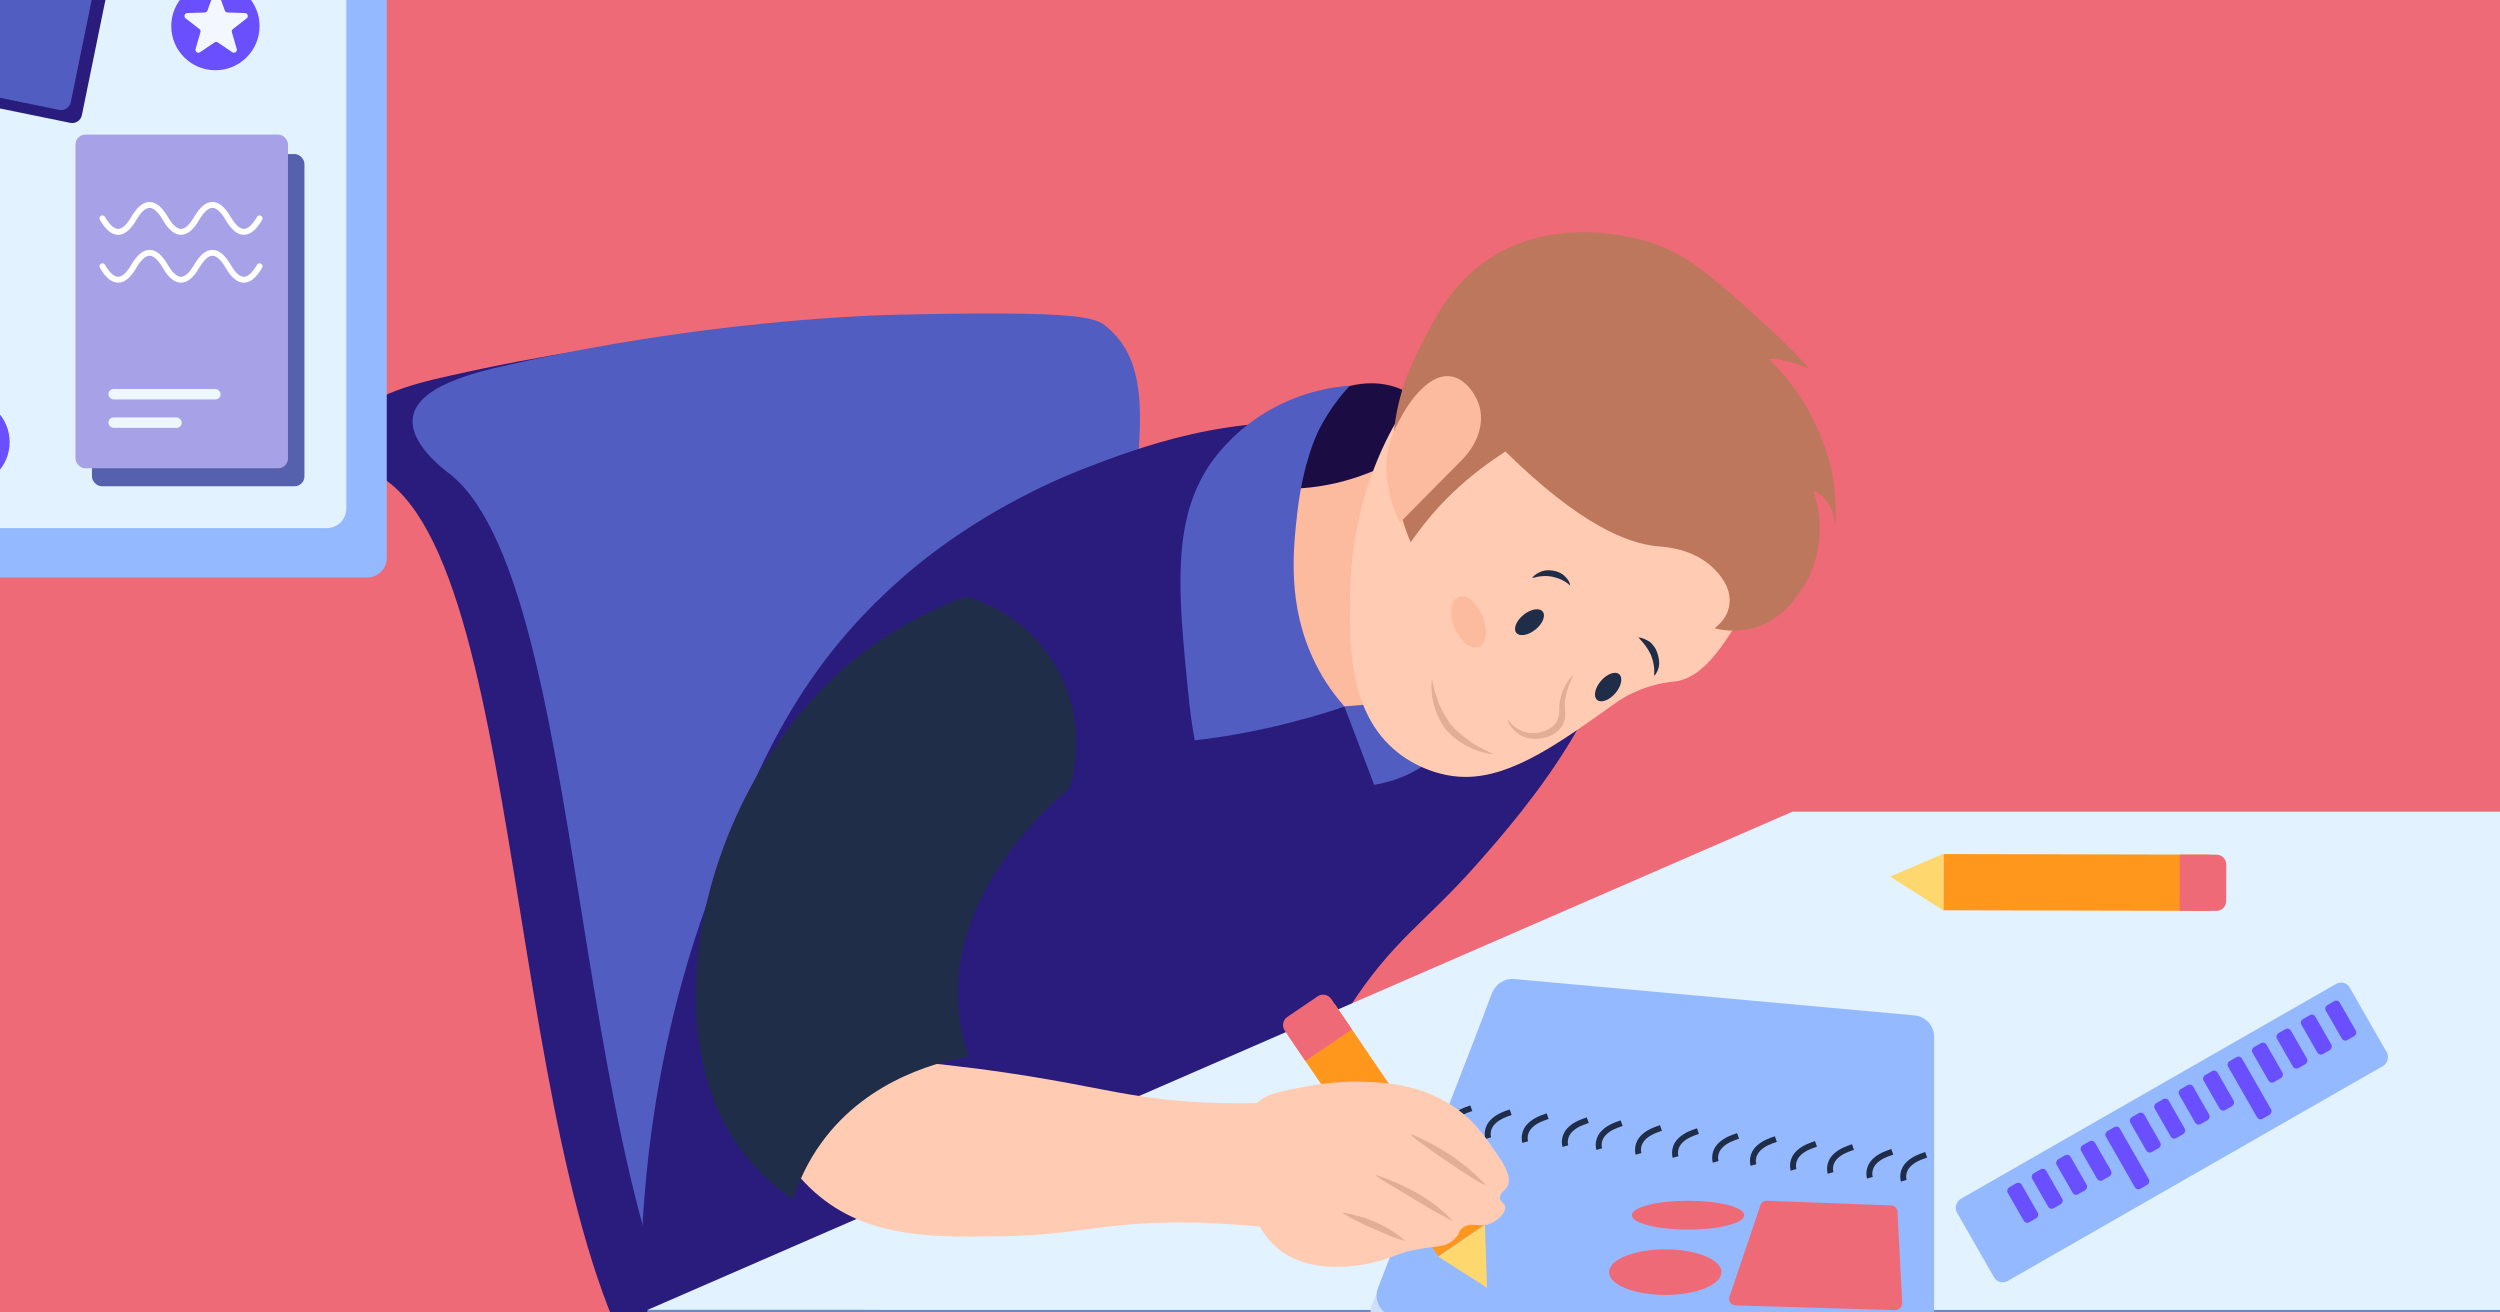 <svg width="2541" height="1334" viewBox="0 0 2541 1334" fill="none" xmlns="http://www.w3.org/2000/svg">
<rect x="0" y="0" width="2541" height="1334" fill="#808080" stroke="none"/>
<g clip-path="url(#clip0_111_1176)">
<rect width="2541" height="1334" fill="#EF6A77"/>
<path d="M705.331 1313.06L708.951 1953.78L678.379 1964.69L649.837 1327.09L705.331 1313.06Z" fill="#2A1C7C"/>
<path d="M1091.92 1281.13L1094.49 1921.93L1063.92 1932.85L1035.38 1295.24L1091.92 1281.13Z" fill="#2A1C7C"/>
<path d="M1063.68 342.395C1052.4 332.835 1038.16 325.618 840.361 331.467C816.309 332.405 652.024 337.583 456.366 382.073C418.242 390.468 364.832 404.322 358.82 433.145C353.592 458.756 388.304 485.264 397.243 491.869C547.977 614.754 512.48 1315.35 705.049 1462.06C748.7 1495.17 799.138 1508.84 799.138 1508.84C871.019 1528.08 936.244 1504.86 990.257 1498.3C1215.77 1472.33 1336.19 1494.9 1348.2 1449.85C1355.34 1421.98 1303.01 1385.39 1258.49 1354.44C1167.19 1290.64 1119.77 1300.86 1077.25 1268.7C1028.13 1232.89 1000.66 1154.38 1056.35 749.01C1093.53 487.855 1123.47 393.059 1063.68 342.395Z" fill="#2A1C7C"/>
<path d="M1124.73 332.105C1113.44 322.546 1099.21 315.329 901.323 320.136C877.271 321.073 712.986 326.252 517.328 370.741C479.204 379.136 425.794 392.991 419.868 422.856C414.726 449.508 449.438 476.016 458.377 482.622C609.197 606.549 574.303 1314.44 767.044 1463.23C810.781 1497.39 861.133 1510.01 861.133 1510.01C933.014 1529.26 998.239 1506.03 1052.34 1500.51C1277.85 1474.54 1398.27 1497.12 1410.2 1451.02C1417.34 1423.15 1364.92 1385.52 1320.4 1354.57C1229.01 1289.73 1181.6 1299.94 1139.07 1267.79C1089.87 1230.94 1062.4 1152.42 1117.74 742.889C1154.66 478.608 1184.43 381.728 1124.73 332.105Z" fill="#525DC1"/>
<path d="M1585.18 522.365C1512.19 458.366 1430.26 442.539 1396.52 436.345C1271.89 413.636 1170.67 450.109 1110.77 472.818C999.225 514.795 928.993 576.041 910.402 593.245C798.169 693.716 757.545 808.638 717.609 920.808C645.312 1123.13 649.443 1300.67 652.197 1383.25C652.886 1410.78 654.951 1434.17 655.64 1450C874.598 1348.15 1092.87 1246.31 1311.83 1144.46C1322.15 1116.24 1340.06 1073.58 1369.66 1026.78C1415.8 954.527 1447.47 939.388 1502.55 876.766C1543.18 830.659 1678.13 677.888 1632.69 576.041C1623.74 556.773 1611.34 545.074 1585.18 522.365Z" fill="#2A1C7C"/>
<path d="M1366.31 717.709C1376.67 744.615 1386.34 770.832 1396.7 797.738C1408.44 795.668 1425.01 791.529 1442.28 781.18C1469.22 766.002 1485.1 745.995 1492.7 734.267C1510.66 688.043 1500.3 674.935 1496.15 670.795C1469.91 645.269 1370.45 714.949 1366.31 717.709Z" fill="#525DC1"/>
<path d="M1371.74 392.349C1377.25 390.972 1397.21 386.153 1419.23 393.726C1474.98 413.689 1503.2 500.425 1483.93 567.198C1468.78 618.826 1419.23 680.781 1365.55 672.52C1314.62 664.26 1290.53 595.421 1285.71 554.807C1278.14 488.722 1312.55 408.182 1371.74 392.349Z" fill="#1B0C44"/>
<path d="M1415.23 469.586C1400.78 477.172 1381.51 485.448 1358.12 490.965C1322.34 499.241 1291.38 497.172 1271.43 494.413C1258.35 507.517 1242.53 527.517 1235.65 555.103C1220.51 611.654 1245.97 676.482 1298.95 723.378C1341.61 719.93 1384.27 716.482 1426.93 713.033C1422.8 631.654 1419.36 550.275 1415.23 469.586Z" fill="#FCBA9F"/>
<path d="M1666.14 316.39C1646.84 309.501 1596.51 290.901 1539.29 309.501C1477.25 329.479 1446.22 381.834 1420.72 425.923C1408.31 446.589 1375.22 508.589 1372.46 596.078C1371.08 649.122 1369.01 724.211 1420.72 764.855C1425.54 768.989 1453.12 789.655 1489.66 789.655C1537.91 789.655 1586.86 753.833 1642.01 714.566C1644.08 713.189 1650.28 708.367 1659.93 704.233C1679.93 694.589 1697.16 693.211 1703.37 692.522C1730.94 688.389 1750.24 657.389 1766.79 631.211C1779.89 610.545 1829.52 531.323 1796.43 440.39C1764.72 352.901 1682.68 322.59 1666.14 316.39Z" fill="#FFCCB3"/>
<path d="M1415.85 451.328C1417.91 403.834 1434.43 370.106 1444.06 351.522C1457.82 323.3 1475.71 288.196 1512.87 263.417C1587.19 213.857 1678.02 246.208 1682.84 248.273C1719.99 262.04 1746.14 286.131 1794.31 330.184C1813.58 347.392 1828.71 363.223 1839.04 374.925C1832.84 372.171 1824.59 368.73 1814.26 366.665C1808.07 365.288 1802.57 364.6 1797.75 364.6C1806.01 372.86 1816.33 383.873 1827.34 399.704C1850.73 434.12 1858.3 465.783 1860.37 472.666C1863.81 487.121 1867.25 509.836 1865.18 537.368C1865.18 533.239 1865.18 517.407 1853.49 505.706C1850.05 502.264 1845.92 500.199 1843.17 498.822C1846.61 508.459 1850.05 523.602 1849.36 542.187C1848.67 551.823 1847.29 575.226 1831.47 598.629C1825.27 608.266 1810.14 630.98 1781.24 638.552C1764.72 642.682 1750.27 640.617 1742.7 638.552C1746.14 635.798 1756.46 627.539 1757.84 613.772C1759.9 595.876 1746.14 582.109 1741.32 577.291C1720.68 557.33 1692.47 555.953 1684.9 555.265C1654.62 552.512 1606.46 533.927 1530.08 458.9C1514.25 469.225 1494.98 482.991 1475.03 502.264C1457.14 519.472 1444.06 536.68 1433.74 551.135C1425.48 531.862 1413.79 496.069 1415.85 451.328Z" fill="#BC775C"/>
<path d="M1483.44 469.95C1505.41 449.367 1511.59 421.923 1498.55 401.34C1497.17 398.595 1489.62 386.931 1478.63 383.501C1451.16 374.582 1427.13 417.806 1423.7 424.667C1417.52 435.645 1407.9 453.483 1409.28 481.614C1410.65 502.883 1417.52 520.722 1423.01 531.013C1442.92 511.116 1462.84 490.533 1483.44 469.95Z" fill="#FCBA9F"/>
<path d="M1371.96 391.993C1353.38 393.369 1316.89 398.873 1280.41 422.951C1250.81 442.213 1234.29 465.603 1230.85 470.419C1190.23 528.894 1197.8 603.88 1207.44 701.568C1209.51 723.582 1212.26 741.468 1214.32 752.475C1239.11 749.724 1267.33 744.908 1296.93 738.029C1322.4 731.837 1345.12 725.646 1366.46 718.078C1358.2 708.447 1346.49 694 1336.86 674.05C1307.94 615.575 1314.14 559.164 1318.96 517.887C1325.15 469.043 1337.55 442.901 1340.99 436.022C1351.31 416.071 1363.02 401.625 1371.96 391.993Z" fill="#525DC1"/>
<path d="M1560.64 639.888C1568.03 633.924 1571.32 625.73 1567.98 621.588C1564.64 617.445 1555.94 618.921 1548.54 624.885C1541.14 630.849 1537.85 639.043 1541.19 643.186C1544.53 647.329 1553.24 645.852 1560.64 639.888Z" fill="#1F2D49"/>
<path d="M1641.83 704.611C1648.02 697.403 1649.77 688.748 1645.74 685.28C1641.7 681.812 1633.41 684.843 1627.21 692.052C1621.02 699.26 1619.27 707.915 1623.31 711.383C1627.35 714.851 1635.64 711.819 1641.83 704.611Z" fill="#1F2D49"/>
<path d="M1557.28 587.593C1559.34 584.152 1563.47 582.087 1566.92 580.71C1571.04 579.334 1574.49 579.334 1578.62 580.022C1582.75 580.71 1586.19 582.087 1589.63 584.84C1592.38 587.593 1595.13 590.346 1595.82 594.476C1595.82 594.476 1595.82 594.476 1595.82 595.164C1591 590.346 1584.12 587.593 1577.93 586.216C1571.04 584.84 1564.16 585.528 1557.28 587.593C1557.28 588.281 1557.28 588.281 1557.28 587.593Z" fill="#1F2D49"/>
<path d="M1665.25 647.916C1669.43 648.078 1673.2 650.262 1676.96 652.446C1679.92 655.165 1682.73 658.558 1684.05 662.346C1685.38 666.134 1686.56 670.596 1686.4 674.78C1686.24 678.963 1684.73 682.868 1681.87 686.494C1681.87 686.494 1681.87 686.494 1681.2 686.355C1681.92 679.475 1680.62 672.178 1677.83 665.275C1674.9 659.047 1670.48 653.214 1665.25 647.916C1664.44 648.451 1664.44 648.451 1665.25 647.916C1664.57 647.777 1664.57 647.777 1665.25 647.916Z" fill="#1F2D49"/>
<path d="M1599.95 685.327C1595.13 693.586 1592.38 701.846 1591 710.105C1590.31 714.235 1590.31 718.364 1591 723.182C1591 725.935 1591 728.688 1590.31 731.442C1589.62 734.195 1588.25 737.636 1586.18 739.701C1582.74 744.519 1577.23 747.96 1571.73 749.337C1566.22 750.713 1561.4 751.401 1555.9 750.713C1550.39 750.025 1545.57 747.96 1541.44 744.519C1537.31 741.077 1534.56 737.636 1532.5 732.818V732.13C1532.5 732.13 1532.5 732.13 1533.18 732.13C1538.69 739.701 1546.95 744.519 1556.59 745.207C1565.53 745.207 1575.17 742.454 1580.68 735.571C1583.43 732.13 1584.8 727.312 1584.8 723.182C1584.8 718.364 1584.8 713.546 1586.18 709.417C1588.25 699.781 1593.06 691.521 1599.95 685.327C1599.95 684.639 1599.95 684.639 1599.95 685.327C1600.64 685.327 1600.64 684.639 1599.95 685.327Z" fill="#E3AE96"/>
<path d="M1455.41 689.457C1456.79 698.405 1459.54 706.664 1462.3 714.924C1465.74 722.495 1469.87 730.066 1474.68 736.26C1479.5 742.455 1486.38 747.961 1493.27 752.779C1496.71 755.532 1500.15 757.597 1504.28 759.661C1508.41 761.726 1511.85 763.791 1516.67 765.856C1516.67 765.856 1516.67 765.856 1516.67 766.544C1516.67 766.544 1516.67 766.544 1515.98 766.544C1498.09 763.791 1480.88 754.844 1469.18 741.078C1458.17 725.936 1453.35 707.353 1455.41 689.457C1455.41 688.769 1454.72 688.769 1455.41 689.457C1455.41 688.769 1455.41 688.769 1455.41 689.457Z" fill="#E3AE96"/>
<path d="M1966.49 1230.15L1108.63 3865.73H965.999L1716.36 1211.55L1966.49 1230.15Z" fill="#E2F3FF"/>
<path d="M1757.71 965.565L1077.62 3047.16H965.999L1559.26 951.095L1757.71 965.565Z" fill="#E2F3FF"/>
<path d="M1821.79 920.086H5910.56L5135.39 1426.53H658L1821.79 920.086Z" fill="#6A88C2"/>
<path d="M1821.79 825H5910.56L5135.39 1331.45H658L1821.79 825Z" fill="#E2F3FF"/>
<path d="M658 1331.44V1426.53L893.652 1331.44H658Z" fill="#6A88C2"/>
<path d="M1511 1027.41C1490.94 1081.15 1421.91 1257.6 1394.62 1325.77C1389.01 1339.4 1398.64 1354.64 1413.09 1355.45L1935.59 1397.95C1948.43 1398.76 1959.67 1389.13 1959.67 1376.3V1071.52C1959.67 1060.29 1950.84 1050.67 1939.6 1049.87L1533.48 1013.78C1523.04 1012.17 1514.22 1018.59 1511 1027.41Z" fill="#CEDFFF"/>
<path d="M1516.38 1009.55C1496.31 1063.41 1427.29 1239.47 1400.8 1308.61C1395.18 1322.28 1404.81 1337.56 1419.26 1338.36L1941.77 1380.97C1954.61 1381.77 1965.85 1372.13 1965.85 1359.26V1053.76C1965.85 1042.51 1957.02 1032.86 1945.78 1032.06L1538.85 995.076C1529.22 994.272 1520.39 999.9 1516.38 1009.55Z" fill="#94B9FF"/>
<path d="M1789.23 1225.2C1783.59 1241.87 1765.07 1296.67 1757.82 1318.11C1756.21 1322.08 1759.43 1326.84 1764.26 1326.84L1926.17 1331.61C1930.2 1331.61 1933.42 1328.43 1933.42 1324.46L1928.59 1231.55C1928.59 1228.37 1925.37 1225.2 1922.14 1225.2L1795.68 1220.43C1792.45 1220.43 1790.04 1222.02 1789.23 1225.2Z" fill="#EF6A77"/>
<path d="M1715.71 1249.77C1747.26 1249.77 1772.84 1243.2 1772.84 1235.1C1772.84 1227 1747.26 1220.43 1715.71 1220.43C1684.16 1220.43 1658.58 1227 1658.58 1235.1C1658.58 1243.2 1684.16 1249.77 1715.71 1249.77Z" fill="#EF6A77"/>
<path d="M1692.55 1316.16C1724.1 1316.16 1749.68 1305.8 1749.68 1293C1749.68 1280.21 1724.1 1269.84 1692.55 1269.84C1661 1269.84 1635.42 1280.21 1635.42 1293C1635.42 1305.8 1661 1316.16 1692.55 1316.16Z" fill="#EF6A77"/>
<path fill-rule="evenodd" clip-rule="evenodd" d="M1493.11 1124.03C1493.59 1123.87 1494.04 1123.71 1494.44 1123.57L1496.44 1129.25C1495.99 1129.41 1495.52 1129.57 1495.03 1129.74C1490.79 1131.19 1484.98 1133.18 1480.24 1137.55C1473.9 1143.38 1475.01 1150.07 1475.55 1151.94L1469.76 1153.61C1468.9 1150.6 1467.47 1141.12 1476.16 1133.12C1481.9 1127.84 1488.93 1125.45 1493.11 1124.03Z" fill="#1F2D49"/>
<path fill-rule="evenodd" clip-rule="evenodd" d="M1533.1 1128.1C1533.59 1127.94 1534.03 1127.79 1534.43 1127.65L1536.43 1133.32C1535.99 1133.48 1535.52 1133.64 1535.02 1133.81C1530.78 1135.26 1524.97 1137.26 1520.23 1141.62C1513.89 1147.45 1515 1154.14 1515.54 1156.02L1509.76 1157.68C1508.89 1154.67 1507.46 1145.19 1516.15 1137.19C1521.89 1131.91 1528.92 1129.52 1533.1 1128.1Z" fill="#1F2D49"/>
<path fill-rule="evenodd" clip-rule="evenodd" d="M1570.69 1132.07C1571.17 1131.91 1571.62 1131.76 1572.02 1131.62L1574.02 1137.3C1573.57 1137.45 1573.1 1137.61 1572.61 1137.78C1568.37 1139.24 1562.56 1141.23 1557.82 1145.59C1551.48 1151.43 1552.59 1158.12 1553.13 1159.99L1547.34 1161.65C1546.48 1158.65 1545.05 1149.17 1553.74 1141.16C1559.48 1135.88 1566.51 1133.49 1570.69 1132.07Z" fill="#1F2D49"/>
<path fill-rule="evenodd" clip-rule="evenodd" d="M1611.49 1136.18C1611.98 1136.02 1612.42 1135.87 1612.82 1135.73L1614.82 1141.4C1614.38 1141.56 1613.91 1141.72 1613.41 1141.89C1609.17 1143.34 1603.36 1145.34 1598.62 1149.7C1592.28 1155.53 1593.39 1162.22 1593.93 1164.09L1588.14 1165.76C1587.28 1162.75 1585.85 1153.27 1594.54 1145.27C1600.28 1139.99 1607.31 1137.6 1611.49 1136.18Z" fill="#1F2D49"/>
<path fill-rule="evenodd" clip-rule="evenodd" d="M1645.9 1139.22C1646.38 1139.05 1646.83 1138.9 1647.23 1138.76L1649.23 1144.44C1648.78 1144.6 1648.31 1144.76 1647.82 1144.93C1643.58 1146.38 1637.77 1148.37 1633.03 1152.74C1626.69 1158.57 1627.8 1165.26 1628.34 1167.13L1622.55 1168.8C1621.69 1165.79 1620.26 1156.31 1628.95 1148.31C1634.69 1143.03 1641.72 1140.64 1645.9 1139.22Z" fill="#1F2D49"/>
<path fill-rule="evenodd" clip-rule="evenodd" d="M1685.86 1144.1C1686.34 1143.93 1686.79 1143.78 1687.19 1143.64L1689.19 1149.32C1688.74 1149.47 1688.27 1149.63 1687.78 1149.8C1683.54 1151.26 1677.73 1153.25 1672.99 1157.61C1666.65 1163.45 1667.76 1170.14 1668.3 1172.01L1662.51 1173.67C1661.65 1170.67 1660.22 1161.19 1668.91 1153.19C1674.65 1147.9 1681.68 1145.52 1685.86 1144.1Z" fill="#1F2D49"/>
<path fill-rule="evenodd" clip-rule="evenodd" d="M1723.48 1147.27C1723.96 1147.1 1724.41 1146.95 1724.81 1146.81L1726.81 1152.49C1726.36 1152.64 1725.89 1152.8 1725.4 1152.97C1721.16 1154.43 1715.35 1156.42 1710.61 1160.78C1704.27 1166.62 1705.38 1173.31 1705.92 1175.18L1700.13 1176.84C1699.27 1173.84 1697.84 1164.36 1706.53 1156.36C1712.27 1151.07 1719.3 1148.69 1723.48 1147.27Z" fill="#1F2D49"/>
<path fill-rule="evenodd" clip-rule="evenodd" d="M1802.66 1155.38C1803.14 1155.22 1803.59 1155.06 1803.99 1154.92L1805.99 1160.6C1805.54 1160.76 1805.07 1160.92 1804.58 1161.09C1800.34 1162.54 1794.53 1164.53 1789.79 1168.9C1783.45 1174.73 1784.56 1181.42 1785.1 1183.29L1779.31 1184.96C1778.45 1181.95 1777.02 1172.47 1785.71 1164.47C1791.45 1159.19 1798.48 1156.8 1802.66 1155.38Z" fill="#1F2D49"/>
<path fill-rule="evenodd" clip-rule="evenodd" d="M1843.42 1160.29C1843.91 1160.12 1844.35 1159.97 1844.75 1159.83L1846.75 1165.51C1846.31 1165.66 1845.84 1165.82 1845.35 1165.99C1841.11 1167.45 1835.29 1169.44 1830.55 1173.8C1824.21 1179.64 1825.32 1186.33 1825.86 1188.2L1820.08 1189.86C1819.21 1186.86 1817.78 1177.38 1826.47 1169.37C1832.21 1164.09 1839.25 1161.71 1843.42 1160.29Z" fill="#1F2D49"/>
<path fill-rule="evenodd" clip-rule="evenodd" d="M1881.05 1163.46C1881.53 1163.29 1881.97 1163.14 1882.37 1163L1884.37 1168.68C1883.93 1168.84 1883.46 1169 1882.97 1169.17C1878.73 1170.62 1872.91 1172.61 1868.17 1176.98C1861.83 1182.81 1862.94 1189.5 1863.48 1191.37L1857.7 1193.03C1856.83 1190.03 1855.4 1180.55 1864.09 1172.55C1869.83 1167.27 1876.87 1164.88 1881.05 1163.46Z" fill="#1F2D49"/>
<path fill-rule="evenodd" clip-rule="evenodd" d="M1921 1168.33C1921.48 1168.17 1921.93 1168.02 1922.32 1167.88L1924.33 1173.55C1923.88 1173.71 1923.41 1173.87 1922.92 1174.04C1918.68 1175.49 1912.87 1177.49 1908.12 1181.85C1901.79 1187.68 1902.9 1194.37 1903.43 1196.24L1897.65 1197.91C1896.78 1194.9 1895.35 1185.42 1904.05 1177.42C1909.79 1172.14 1916.82 1169.75 1921 1168.33Z" fill="#1F2D49"/>
<path fill-rule="evenodd" clip-rule="evenodd" d="M1955.42 1171.37C1955.9 1171.21 1956.35 1171.05 1956.75 1170.91L1958.75 1176.59C1958.3 1176.75 1957.83 1176.91 1957.34 1177.08C1953.1 1178.53 1947.29 1180.52 1942.55 1184.89C1936.21 1190.72 1937.32 1197.41 1937.85 1199.28L1932.07 1200.95C1931.21 1197.94 1929.77 1188.46 1938.47 1180.46C1944.21 1175.18 1951.24 1172.79 1955.42 1171.37Z" fill="#1F2D49"/>
<path fill-rule="evenodd" clip-rule="evenodd" d="M1764.25 1152.17C1764.73 1152.01 1765.17 1151.86 1765.57 1151.72L1767.57 1157.39C1767.13 1157.55 1766.66 1157.71 1766.17 1157.88C1761.93 1159.34 1756.11 1161.33 1751.37 1165.69C1745.03 1171.52 1746.14 1178.21 1746.68 1180.09L1740.9 1181.75C1740.03 1178.75 1738.6 1169.26 1747.29 1161.26C1753.03 1155.98 1760.07 1153.59 1764.25 1152.17Z" fill="#1F2D49"/>
<rect x="-629" y="-356" width="1022.09" height="943" rx="20" fill="#94B9FF"/>
<rect x="-587.934" y="-307.329" width="939.958" height="844.137" rx="20" fill="#E2F3FF"/>
<rect x="-60.971" y="-104.034" width="185.558" height="197.726" rx="10" transform="rotate(11.56 -60.971 -104.034)" fill="#2A1C7C"/>
<rect x="93.46" y="156.566" width="215.977" height="337.655" rx="10" fill="#5661AE"/>
<rect x="-72.248" y="-117.208" width="185.558" height="197.726" rx="10" transform="rotate(11.56 -72.248 -117.208)" fill="#525DC1"/>
<rect x="76.728" y="136.793" width="215.977" height="339.176" rx="10" fill="#A7A1E7"/>
<circle cx="-35.062" cy="449.352" r="44.868" fill="#694FFD"/>
<circle cx="218.94" cy="26.523" r="44.868" fill="#694FFD"/>
<path d="M216.877 -5.956C217.83 -8.599 221.568 -8.599 222.522 -5.956L228.539 10.73C228.956 11.887 230.036 12.672 231.265 12.711L248.994 13.277C251.802 13.367 252.957 16.922 250.738 18.645L236.728 29.524C235.757 30.278 235.344 31.548 235.687 32.729L240.627 49.765C241.409 52.464 238.385 54.661 236.06 53.083L221.384 43.12C220.367 42.43 219.032 42.43 218.014 43.12L203.339 53.083C201.014 54.661 197.99 52.464 198.772 49.765L203.712 32.729C204.055 31.548 203.642 30.278 202.671 29.524L188.661 18.645C186.442 16.922 187.597 13.367 190.405 13.277L208.134 12.711C209.363 12.672 210.443 11.887 210.86 10.73L216.877 -5.956Z" fill="#F3F7FF"/>
<path d="M104.106 221.968C114.753 240.219 125.4 240.219 136.047 221.968C146.694 203.716 157.34 203.716 167.987 221.968C178.634 240.219 189.281 240.219 199.927 221.968C210.574 203.716 221.221 203.716 231.868 221.968C242.515 240.219 253.161 240.219 263.808 221.968" stroke="white" stroke-width="6" stroke-linecap="round"/>
<path d="M104.106 270.639C114.753 288.89 125.4 288.89 136.047 270.639C146.694 252.387 157.34 252.387 167.987 270.639C178.634 288.89 189.281 288.89 199.927 270.639C210.574 252.387 221.221 252.387 231.868 270.639C242.515 288.89 253.161 288.89 263.808 270.639" stroke="white" stroke-width="6" stroke-linecap="round"/>
<rect x="110.19" y="395.358" width="114.073" height="10.647" rx="5.323" fill="#EEF6FE"/>
<rect x="110.19" y="424.256" width="74.527" height="10.647" rx="5.323" fill="#EEF6FE"/>
<rect x="2383.19" y="995" width="96.094" height="460.025" rx="10" transform="rotate(60.198 2383.19 995)" fill="#94B9FF"/>
<rect x="2251.92" y="1086.68" width="40.891" height="16.356" rx="4" transform="rotate(60.198 2251.92 1086.68)" fill="#694FFD"/>
<rect x="2127.37" y="1158.01" width="40.891" height="16.356" rx="4" transform="rotate(60.198 2127.37 1158.01)" fill="#694FFD"/>
<rect x="2376.11" y="1015.55" width="40.891" height="16.356" rx="4" transform="rotate(60.198 2376.11 1015.55)" fill="#694FFD"/>
<rect x="2227.08" y="1100.91" width="40.891" height="16.356" rx="4" transform="rotate(60.198 2227.08 1100.91)" fill="#694FFD"/>
<rect x="2102.53" y="1172.24" width="40.891" height="16.356" rx="4" transform="rotate(60.198 2102.53 1172.24)" fill="#694FFD"/>
<rect x="2351.27" y="1029.77" width="40.891" height="16.356" rx="4" transform="rotate(60.198 2351.27 1029.77)" fill="#694FFD"/>
<rect x="2202.24" y="1115.13" width="40.891" height="16.356" rx="4" transform="rotate(60.198 2202.24 1115.13)" fill="#694FFD"/>
<rect x="2077.7" y="1186.46" width="40.891" height="16.356" rx="4" transform="rotate(60.198 2077.7 1186.46)" fill="#694FFD"/>
<rect x="2326.43" y="1044" width="40.891" height="16.356" rx="4" transform="rotate(60.198 2326.43 1044)" fill="#694FFD"/>
<rect x="2177.4" y="1129.36" width="40.891" height="16.356" rx="4" transform="rotate(60.198 2177.4 1129.36)" fill="#694FFD"/>
<rect x="2052.86" y="1200.69" width="40.891" height="16.356" rx="4" transform="rotate(60.198 2052.86 1200.69)" fill="#694FFD"/>
<rect x="2301.59" y="1058.23" width="40.891" height="16.356" rx="4" transform="rotate(60.198 2301.59 1058.23)" fill="#694FFD"/>
<rect x="2152.56" y="1143.58" width="67.47" height="16.356" rx="4" transform="rotate(60.198 2152.56 1143.58)" fill="#694FFD"/>
<rect x="2276.75" y="1072.45" width="67.47" height="16.356" rx="4" transform="rotate(60.198 2276.75 1072.45)" fill="#694FFD"/>
<rect x="2246.48" y="868.654" width="57.165" height="271.125" transform="rotate(90.128 2246.48 868.654)" fill="#FF971D"/>
<path d="M2252.82 868.67C2258.34 868.682 2262.81 873.169 2262.79 878.692L2262.71 915.857C2262.7 921.379 2258.21 925.847 2252.69 925.834L2215.32 925.75L2215.45 868.586L2252.82 868.67Z" fill="#EF6A77"/>
<path d="M1921 890.935L1975.05 867.913L1975.15 925.36L1921 890.935Z" fill="#FFD76F"/>
<rect x="1309.36" y="1052.74" width="57.165" height="271.125" transform="rotate(-34.223 1309.36 1052.74)" fill="#FF971D"/>
<path d="M1305.8 1047.5C1302.69 1042.94 1303.88 1036.72 1308.44 1033.61L1339.17 1012.71C1343.74 1009.6 1349.96 1010.79 1353.07 1015.35L1374.08 1046.25L1326.81 1078.4L1305.8 1047.5Z" fill="#EF6A77"/>
<path d="M1511.41 1308.89L1461.91 1277.25L1509.28 1244.76L1511.41 1308.89Z" fill="#FFD76F"/>
<path d="M935.139 1080.28C946.923 1080.3 963.127 1082.58 995.457 1086.46C1070.77 1096.45 1111.41 1106.3 1148.16 1112.44C1186.35 1119.1 1243.09 1124.32 1315.3 1119.43C1317.46 1144.11 1316.86 1180.88 1300.6 1220.15C1296.24 1230.35 1291.72 1239.18 1287.11 1247.33C1270.99 1245.73 1247.18 1243.63 1218.67 1242.77C1124.84 1240.46 1100.87 1255 1022.72 1256.42C950.804 1257.8 886.488 1259.01 833.77 1216.63C803.938 1192.38 788.758 1162.98 780.076 1141.82C846.071 1089.19 900.469 1080.13 935.139 1080.28Z" fill="#FFCCB3"/>
<path d="M981.136 606.557C921.352 628.707 879.159 659.216 851.005 685.332C715.678 809.045 660.168 1042 753.056 1168.43C771.097 1192.68 791.004 1209.08 806.018 1219.12C811.642 1201.85 820.367 1181.44 834.718 1161.77C883.661 1093.76 961.482 1077.84 984.566 1073.79C978.41 1056.49 975.83 1040.16 974.171 1025.8C964.079 908.502 1065.29 819.214 1087.39 800.725C1089.86 792.126 1107.76 731.172 1070.57 673.12C1039.88 623.323 992.547 609.395 981.136 606.557Z" fill="#1F2D49"/>
<path d="M1277.67 1121.03C1286.95 1111.67 1301.2 1109.33 1328.26 1104.13C1338.42 1102.26 1354.03 1099.77 1375.42 1099.37C1401.06 1099.86 1438.38 1099.7 1474.97 1123.11C1496.64 1137.19 1507.33 1151.85 1522.37 1174.29C1528.93 1183.21 1536.8 1197.5 1532.21 1205.63C1529.96 1210.04 1524.66 1212.04 1524.52 1216.89C1524.39 1221.74 1529.33 1222.55 1529.8 1226.64C1530.51 1232.78 1523.03 1239.86 1515.16 1243.54C1503.27 1248.37 1496.26 1241.58 1487.26 1247.45C1482.12 1250.81 1483.88 1254.06 1478.89 1258.79C1469.68 1268.83 1457.61 1266.08 1436.69 1270.57C1422.52 1273.59 1417.38 1276.95 1406.7 1280.26C1400.03 1282.41 1338.6 1301.26 1298.94 1269.22C1274.5 1249.24 1269.59 1218.71 1265.55 1195.68C1263.11 1174.54 1257.72 1139.92 1277.67 1121.03Z" fill="#FFCCB3"/>
<path d="M1510.96 1205.25C1503.65 1201.94 1496.94 1197.87 1490.92 1193.71C1484.21 1189.64 1478.19 1185.48 1472.17 1181.33C1466.14 1177.18 1459.44 1173.1 1453.34 1168.26C1447.31 1164.11 1440.53 1159.35 1434.35 1153.83L1434.95 1153.07C1449.49 1159.01 1462.83 1166.47 1475.56 1174.7C1488.37 1183.62 1499.89 1193.37 1510.96 1205.25Z" fill="#E3AE96"/>
<path d="M1476.99 1241.05C1469.68 1237.74 1462.97 1233.67 1456.34 1230.28L1436.98 1218.66L1417.63 1207.04C1410.92 1202.96 1404.29 1199.57 1398.19 1194.73L1398.11 1194.05C1412.5 1198.62 1427.12 1205.25 1440.45 1212.71C1453.79 1220.18 1465.99 1229.85 1476.99 1241.05Z" fill="#E3AE96"/>
<path d="M1428.06 1261.26C1422.35 1259.84 1416.56 1257.74 1411.46 1255.56C1406.36 1253.37 1401.26 1251.19 1396.16 1249.01C1391.05 1246.83 1385.95 1244.65 1380.77 1241.78C1375.67 1239.6 1370.49 1236.73 1365.23 1233.18L1365.15 1232.5C1376.48 1234.66 1387.9 1237.49 1398.86 1242.46C1409.83 1247.43 1419.51 1253.24 1428.06 1261.26Z" fill="#E3AE96"/>
<ellipse rx="27.447" ry="15.39" transform="matrix(-0.379 -0.925 -0.925 0.379 1492.65 632.233)" fill="#FCBA9F"/>
</g>
<defs>
<clipPath id="clip0_111_1176">
<rect width="2541" height="1334" fill="white"/>
</clipPath>
</defs>
</svg>

